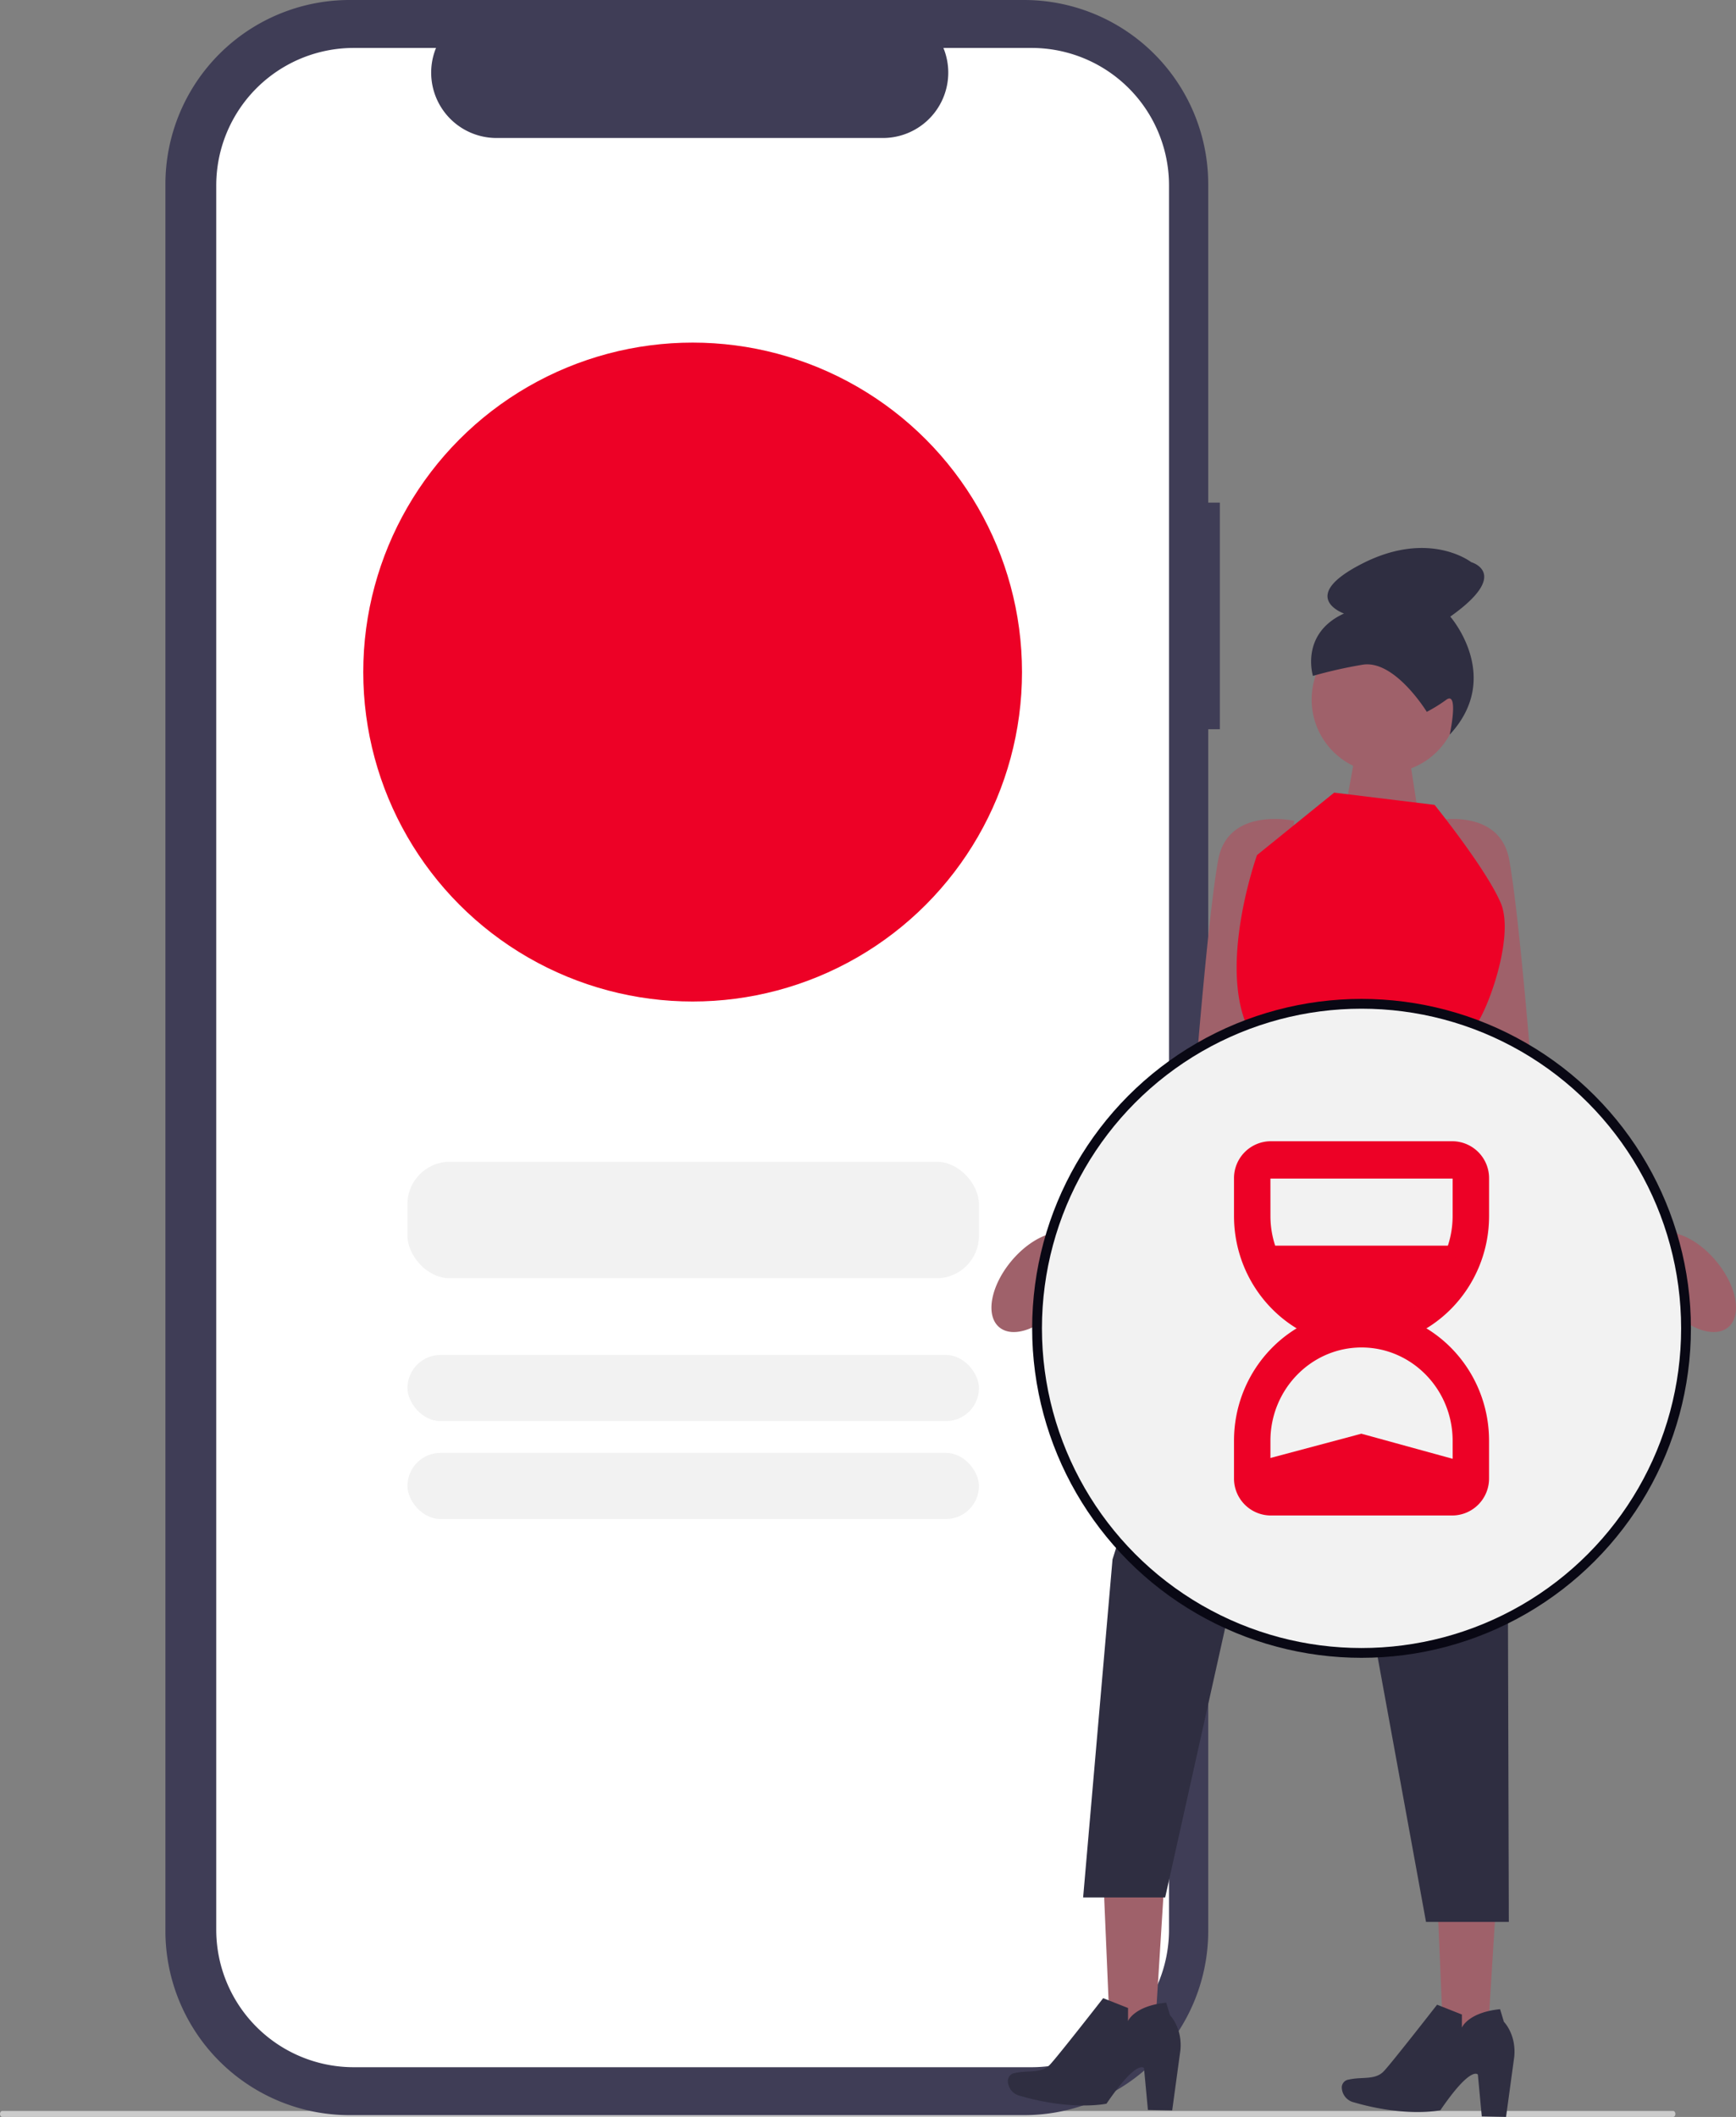 <svg xmlns="http://www.w3.org/2000/svg" width="656.131" height="799.931" viewBox="0 0 656.131 799.931" xmlns:xlink="http://www.w3.org/1999/xlink" role="img" artist="Katerina Limpitsouni" source="https://undraw.co/"><rect x="0" y="0" width="656.131" height="799.931" fill="#808080" stroke="none"/><g transform="translate(-232 -92)"><path d="M632.432,712.957H.786c-.434,0-.786-.5-.786-1.122s.352-1.122.786-1.122H632.432c.434,0,.786.5.786,1.122S632.866,712.957,632.432,712.957Z" transform="translate(232 178.973)" fill="#cbcbcb"/><path d="M484.219,189.932h-4.392V69.629A69.628,69.628,0,0,0,410.2,0H155.319A69.629,69.629,0,0,0,85.691,69.628v660a69.629,69.629,0,0,0,69.628,69.629H410.2a69.629,69.629,0,0,0,69.629-69.629h0V275.566h4.392Z" transform="translate(208.828 92)" fill="#3f3d56"/><path d="M462.914,68.142V727.167a51.953,51.953,0,0,1-51.907,52h-256.2a51.963,51.963,0,0,1-52-51.926V68.142a51.963,51.963,0,0,1,51.926-52h31.141a24.7,24.7,0,0,0,22.874,34.03H354.773a24.7,24.7,0,0,0,22.874-34.03h33.267a51.953,51.953,0,0,1,52,51.906v.093Z" transform="translate(210.922 93.975)" fill="#fff"/><g transform="translate(-364 -55.434)"><path d="M587.47,295.943c-4.381-5.219-9.629-8.765-14.341-10.13l-55.418-62.647s-4.628-58.316-8.331-78.681-28.7-14.811-28.7-14.811l2.777,58.316L499.2,250.936l64.848,55.055a37.8,37.8,0,0,0,4.184,6.106c7.889,9.4,18.592,13.4,23.905,8.937s3.225-15.695-4.665-25.091Z" transform="translate(657.058 327.918)" fill="#9f616a"/><path d="M413.325,295.943c4.381-5.219,9.629-8.765,14.34-10.13l55.418-62.647s4.628-58.316,8.331-78.681,28.7-14.811,28.7-14.811l-2.777,58.316L501.6,250.936l-64.848,55.055a37.787,37.787,0,0,1-4.183,6.106c-7.889,9.4-18.592,13.4-23.905,8.937s-3.225-15.695,4.665-25.091Z" transform="translate(565 327.918)" fill="#9f616a"/><path d="M463.859,140.048l4.517-24.714,17.6-1.2,5.265,34.067Z" transform="translate(641.223 309.677)" fill="#9f616a"/><g transform="translate(976.924 853.263)"><path d="M448.085,308.22l-23.456-1.34,3.077,71.987,15.894.909Z" transform="translate(-388.704 -306.88)" fill="#9f616a"/><path d="M447.109,328.974l9.4,3.715-.012,4.937s2.267-5.714,14.435-6.961l1.453,4.787s4.719,4.7,3.91,13.188l-3.1,22.743-9.177-.183-1.482-15.826s-2.528-3.591-14.172,13.473c0,0-12.827,2.8-32.691-2.971a5.914,5.914,0,0,1-4.591-5.5,3,3,0,0,1,2.633-3.107c5.072-1.162,10.024.311,13.3-3.2S447.109,328.974,447.109,328.974Z" transform="translate(-411.081 -279.748)" fill="#2f2e41"/></g><g transform="translate(1103.143 853.263)"><path d="M504.587,308.22l-23.456-1.34,3.077,71.987,15.894.909Z" transform="translate(-445.537 -306.88)" fill="#9f616a"/><path d="M503.594,328.974l9.392,3.715-.012,4.937s2.266-5.714,14.428-6.961l1.452,4.787s4.717,4.7,3.908,13.188l-3.1,22.743-9.172-.183-1.481-15.826s-2.527-3.591-14.165,13.473c0,0-12.821,2.8-32.675-2.971a5.913,5.913,0,0,1-4.589-5.5,3,3,0,0,1,2.632-3.107c5.069-1.162,10.019.311,13.293-3.2S503.594,328.974,503.594,328.974Z" transform="translate(-467.583 -277.283)" fill="#2f2e41"/></g><circle cx="27.77" cy="27.77" r="27.77" transform="translate(1091.741 384.026)" fill="#9f616a"/><path d="M503.665,152.37s-12.209-19.977-24.431-17.772a171.146,171.146,0,0,0-18.593,4.2s-4.977-15.928,11.732-23.57c0,0-18-6.312,7.2-19.018s40.884-.392,40.884-.392,15.217,4.2-7.91,20.575c0,0,20.016,22.8-.2,44.581,0,0,3.569-16.584-1.286-13.184a56.528,56.528,0,0,1-7.394,4.585Z" transform="translate(631.592 264.042)" fill="#2f2e41"/><path d="M522.126,129.144l-37.952-4.628-29.158,23.6s-14.5,40.405-3.7,64.8c.259.584.463,41.192.463,41.192H532.41s-.078-27.64,3-37.65a7.756,7.756,0,0,1,1.523-3.079c4.628-4.628,15.736-34.249,10.182-47.208S522.126,129.144,522.126,129.144Z" transform="translate(616.08 322.432)" fill="#ed0126"/><path d="M483.293,181.849l-50.911,161.99L421.274,471.58h31.01L478.665,353.1,515,284.51l35.871,196.327h31.3l-.754-265.664-17.088-33.324Z" transform="translate(584.101 392.839)" fill="#2f2e41"/><g transform="translate(986.109 524.894)"><circle cx="124.491" cy="124.491" r="124.491" fill="#090814"/><circle cx="120.79" cy="120.79" r="120.79" transform="translate(3.7 3.7)" fill="#f2f2f2"/><g transform="translate(76.288 53.781)"><path d="M87.635,88.595H18.773A13.959,13.959,0,0,1,5,74.487V60.379C5,33.151,26.624,11,53.2,11s48.2,22.151,48.2,49.379V74.487A13.959,13.959,0,0,1,87.635,88.595ZM53.2,25.108c-18.986,0-34.431,15.822-34.431,35.27V74.487H87.644l-.009-14.108C87.635,40.93,72.189,25.108,53.2,25.108Z" transform="translate(-5 52.824)" fill="#ed0126"/><path d="M18.773,2H87.635a13.959,13.959,0,0,1,13.773,14.109V30.217c0,27.228-21.624,49.38-48.2,49.38S5,57.445,5,30.217V16.109A13.959,13.959,0,0,1,18.773,2ZM53.2,65.488c18.986,0,34.431-15.823,34.431-35.271V16.109H18.764l.009,14.108C18.773,49.666,34.218,65.488,53.2,65.488Z" transform="translate(-5 -2)" fill="#ed0126"/><path d="M0,0H74.977L69.609,21.213,37.8,26.623,4.489,20.856Z" transform="translate(9.792 39.458)" fill="#ed0126"/><path d="M0,22.787H74.977L73.321,8.378,38.341-1.237,2.311,8.378Z" transform="translate(9.792 111.752)" fill="#ed0126"/></g></g></g><circle cx="124.491" cy="124.491" r="124.491" transform="translate(369.293 221.46)" fill="#ed0126"/><rect width="216" height="44" rx="16" transform="translate(386 531)" fill="#f2f2f2"/><rect width="216" height="25" rx="12.5" transform="translate(386 604)" fill="#f2f2f2"/><rect width="216" height="25" rx="12.5" transform="translate(386 641)" fill="#f2f2f2"/></g></svg>